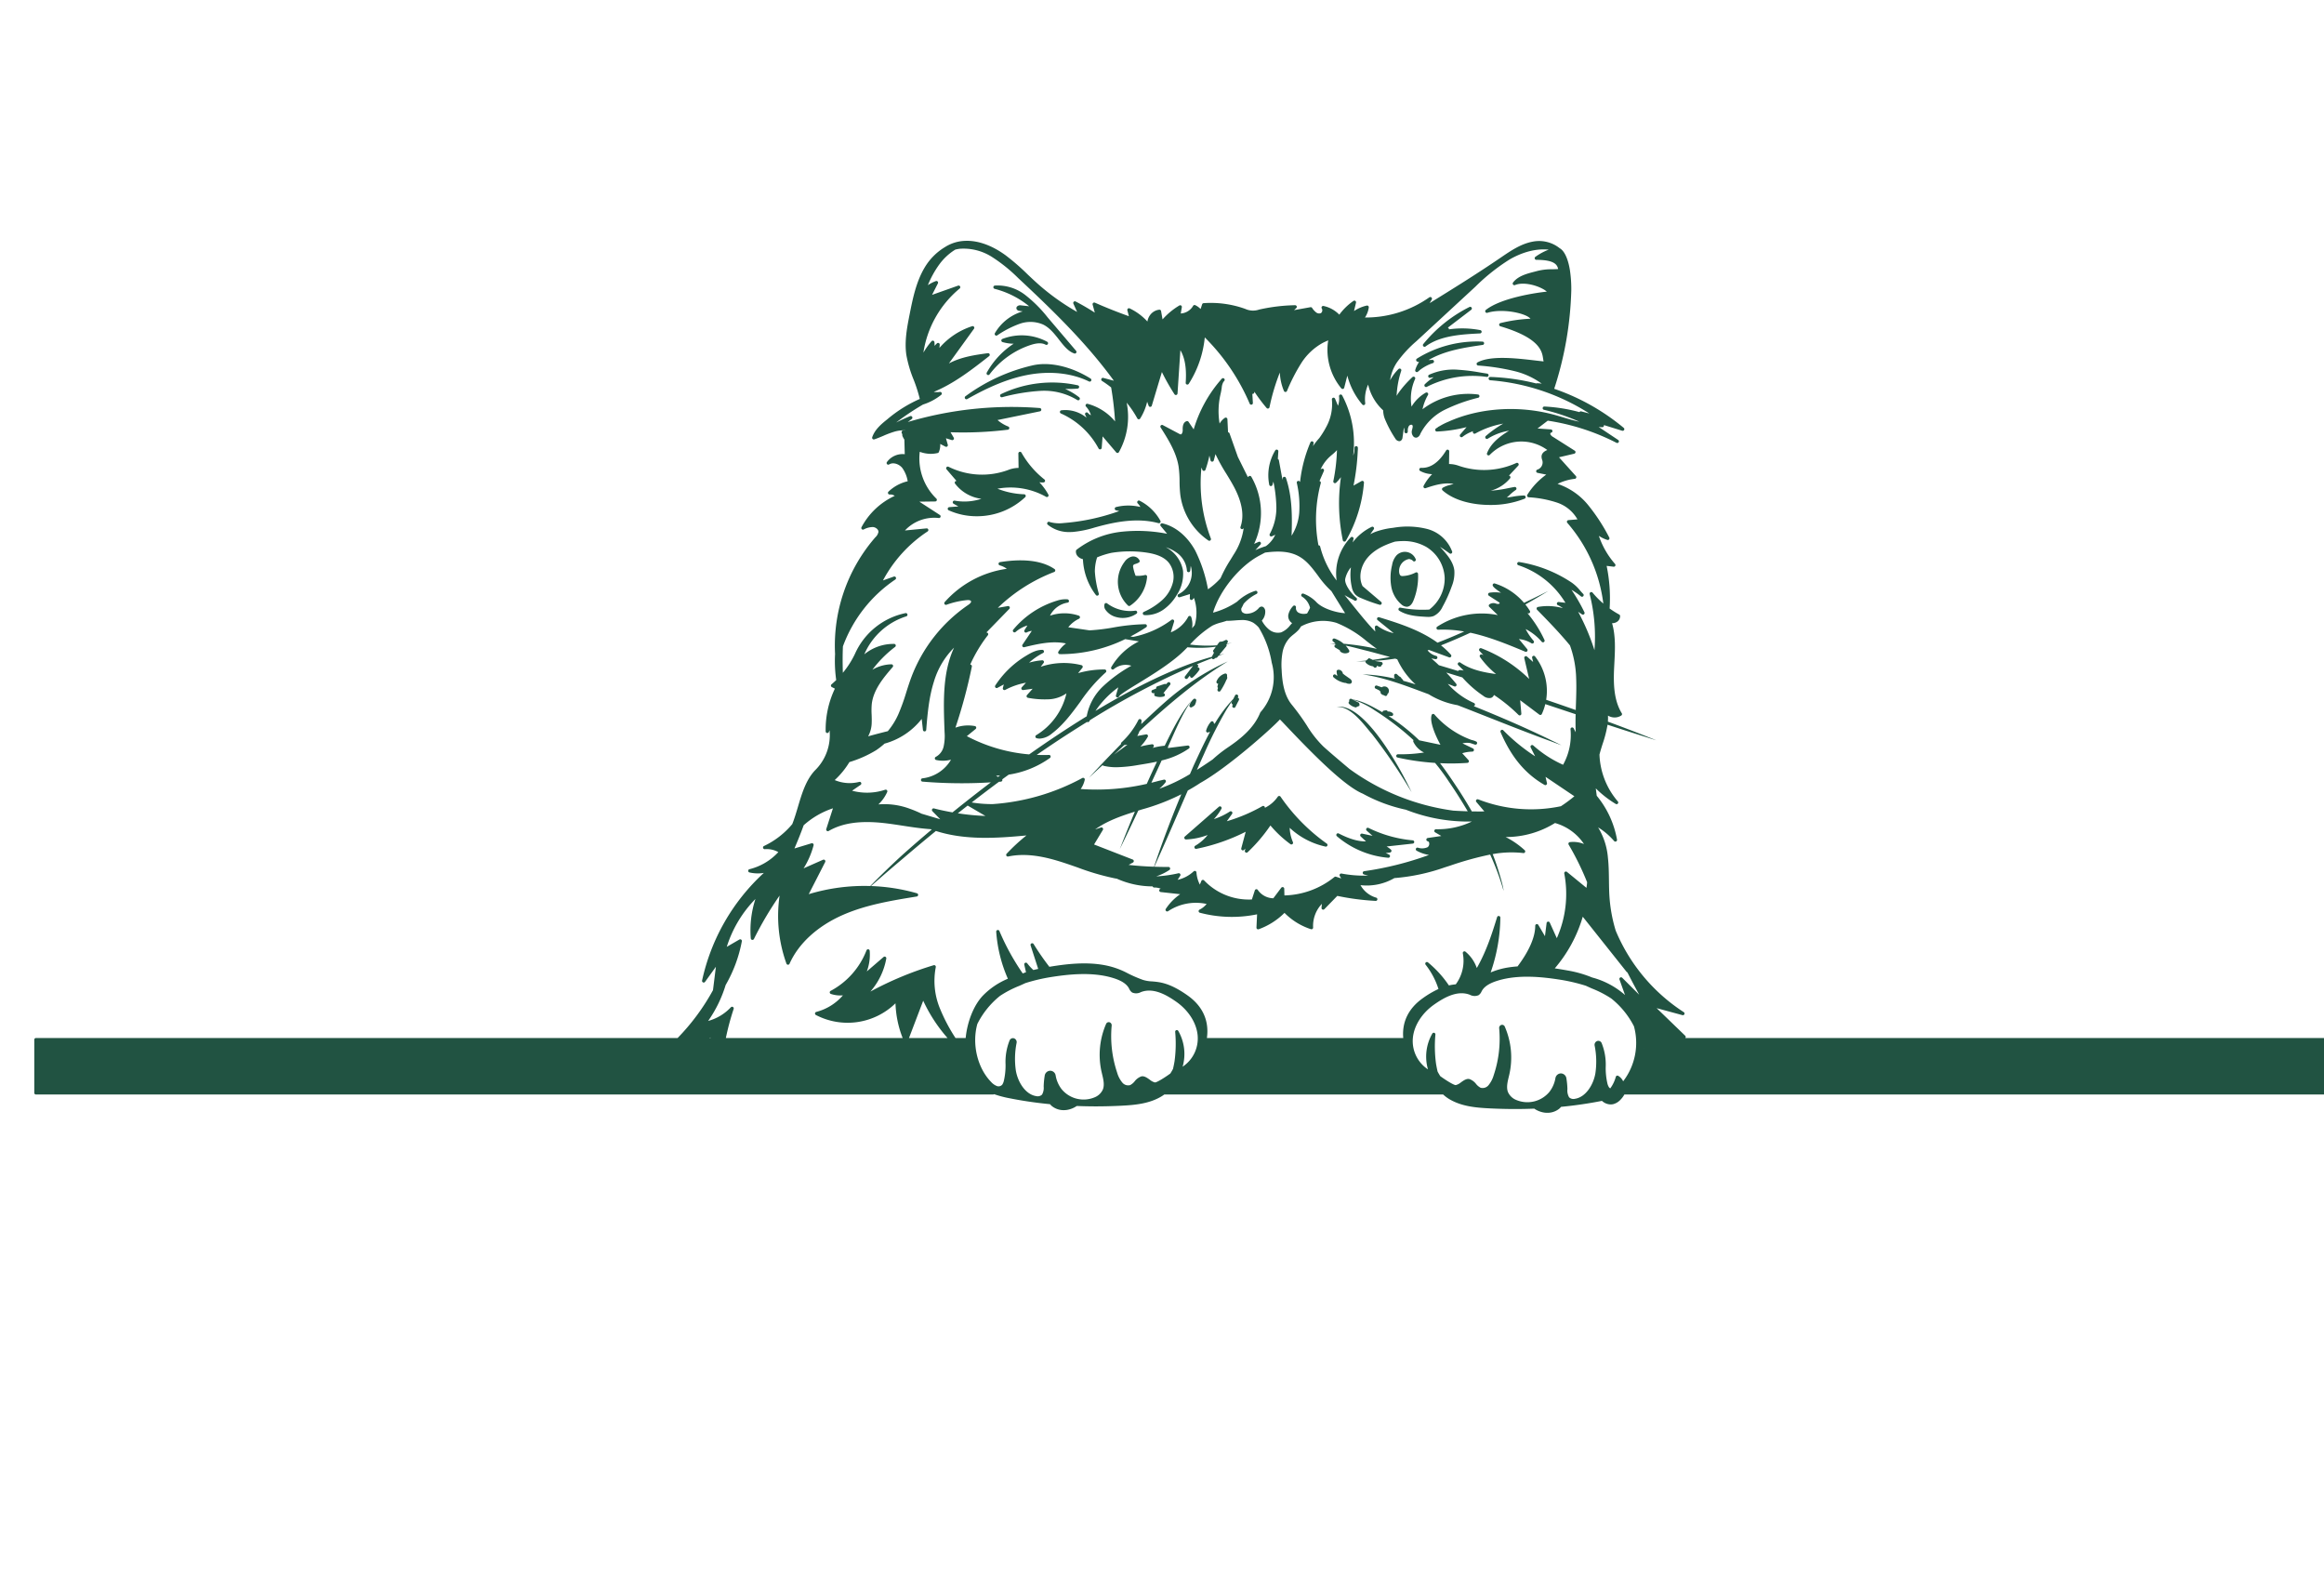 <svg id="af83e9d8-8bf6-495b-95c4-963b29421a74" data-name="Layer 2" xmlns="http://www.w3.org/2000/svg" viewBox="0 0 700 478.232" style="fill: #215342;"><path d="M339.764,182.364a.5.5,0,0,0,.346.139.5.5,0,0,0,.273-.082,11.579,11.579,0,0,0,5.128-8.727.5.5,0,0,0-.616-.521,8.946,8.946,0,0,1-2.842.22,13.738,13.738,0,0,1-.726-2.5,1.306,1.306,0,0,1-.028-.562.73.73,0,0,1,.435-.405c.093-.038.189-.067.293-.1a4.482,4.482,0,0,0,1-.414.5.5,0,0,0,.225-.6,2.1,2.1,0,0,0-2.526-1.141,3.9,3.9,0,0,0-2.043,1.583,9.924,9.924,0,0,0,1.082,13.112Z"/><path d="M336.185,185.825a7.177,7.177,0,0,0,1.983.277,7.312,7.312,0,0,0,4.147-1.284.5.5,0,0,0,.181-.593.494.494,0,0,0-.534-.313,11.635,11.635,0,0,1-8.5-2.2.494.494,0,0,0-.454-.076.5.5,0,0,0-.324.327,1.964,1.964,0,0,0,.2,1.536A5.593,5.593,0,0,0,336.185,185.825Z"/><path d="M299.783,206.44a.5.5,0,0,0,.657.713l1.91-1.029-.283,1.073a.5.5,0,0,0,.72.568,21.186,21.186,0,0,1,6.229-2.159l-1.25,1.377a.5.5,0,0,0-.072.57.493.493,0,0,0,.511.262l2.829-.391-1.7,1.9a.5.5,0,0,0,.3.828,26.86,26.86,0,0,0,6.6.432,10.145,10.145,0,0,0,4.984-1.773,19.9,19.9,0,0,1-9.111,12.593.5.5,0,0,0,.122.911,3.478,3.478,0,0,0,.94.128,6.322,6.322,0,0,0,3.7-1.556c3.435-2.613,6.026-6.145,8.532-9.561a47.805,47.805,0,0,1,7.642-8.819.5.5,0,0,0-.315-.885,28.069,28.069,0,0,0-8,1.1l1.284-1.6a.5.5,0,0,0-.268-.8,21.87,21.87,0,0,0-12.277.483l.874-1.154a.5.5,0,0,0,.04-.542.49.49,0,0,0-.479-.259,19.921,19.921,0,0,0-3.935.719,19.035,19.035,0,0,1,4.21-2.913.5.5,0,0,0-.22-.946c-1.8-.008-3.358.836-5.178,1.953A28.623,28.623,0,0,0,299.783,206.44Z"/><path d="M324.481,120.47a.5.5,0,0,0,.585-.81,19.8,19.8,0,0,0-4.244-2.533c.307,0,.612,0,.917,0a23.841,23.841,0,0,0,2.865-.1.5.5,0,0,0,.05-.984,35.723,35.723,0,0,0-23.136,2.648.5.5,0,0,0,.332.937,57.807,57.807,0,0,1,11.59-1.916A19.181,19.181,0,0,1,324.481,120.47Z"/><path d="M328.005,114.88a.5.5,0,0,0,.485-.873c-5.833-3.657-12.361-5.144-17.464-3.973a54.9,54.9,0,0,0-20.237,9.311.5.5,0,0,0,.3.9.5.5,0,0,0,.246-.065c6.8-3.851,12.482-6.144,17.894-7.216C316.05,111.615,322.72,112.3,328.005,114.88Z"/><path d="M299.583,86.986a26.979,26.979,0,0,1,10.4,5.246l-2.545-.28a1.316,1.316,0,0,0-1.138.4.721.721,0,0,0-.1.719.985.985,0,0,0,.819.545l1.03.16a14.418,14.418,0,0,0-8.377,6.55.5.5,0,0,0,.7.674,29.964,29.964,0,0,1,6.692-3.462,9.648,9.648,0,0,1,7.123.2c1.992.972,3.418,2.8,4.8,4.564,1.415,1.812,2.752,3.523,4.59,4.148a.5.5,0,0,0,.542-.8l-8.575-10.082a39.464,39.464,0,0,0-6.74-6.732A13.571,13.571,0,0,0,299.655,86a.5.5,0,0,0-.072.982Z"/><path d="M297.388,112.872a.5.5,0,0,0,.671-.119,25.543,25.543,0,0,1,12.253-8.821c2.046-.682,3.519-.722,4.634-.124a.5.5,0,0,0,.476-.88,16.181,16.181,0,0,0-13.5-.852.5.5,0,0,0,.01.934,12.436,12.436,0,0,0,3.39.506,24.79,24.79,0,0,0-8.1,8.695A.5.5,0,0,0,297.388,112.872Z"/><path d="M288.117,144.852a.505.505,0,0,0-.459.214.5.5,0,0,0,.011.582,11.806,11.806,0,0,0,7.935,4.569,16.422,16.422,0,0,1-8.045.56.5.5,0,0,0-.336.927l1.438.815.011,0-2.752.211a.5.5,0,0,0-.168.954,20.415,20.415,0,0,0,8.432,1.786,21.187,21.187,0,0,0,14.62-5.754.5.5,0,0,0-.331-.86,23.919,23.919,0,0,1-8.029-1.678,21.8,21.8,0,0,1,14.642,2.448.5.5,0,0,0,.686-.673,17.5,17.5,0,0,0-2.708-3.712,6.26,6.26,0,0,0,1.247.049.5.5,0,0,0,.279-.892,27.425,27.425,0,0,1-6.916-8.08.5.5,0,0,0-.936.251l.061,4.351a8.464,8.464,0,0,0-3.055.591,22.7,22.7,0,0,1-18.031-.938.5.5,0,0,0-.605.773Z"/><path d="M427.721,141.808a8.043,8.043,0,0,0,3.646.99,14.774,14.774,0,0,0-2.549,3.491.5.5,0,0,0,.6.725c3.653-1.279,6.012-1.665,8.421-1.286-.478.158-.821.247-1.123.326a8.4,8.4,0,0,0-2.109.809.5.5,0,0,0-.1.818c3.4,3.034,8.914,4.389,14.31,4.389a27.733,27.733,0,0,0,10.411-1.884.5.5,0,0,0-.158-.96,20.069,20.069,0,0,0-3.5.371c-.584.091-1.179.183-1.713.252.239-.214.49-.443.745-.677a14.158,14.158,0,0,1,1.9-1.579.5.5,0,0,0,.241-.6.507.507,0,0,0-.557-.334c-.595.1-1.234.225-1.9.355a37.146,37.146,0,0,1-5.3.767,11.354,11.354,0,0,0,5.854-3.731.5.5,0,0,0-.336-.81l2.8-3.013a.5.5,0,0,0-.579-.794,23.45,23.45,0,0,1-17.357.836,8.726,8.726,0,0,0-2.915-.526l.058-3.818a.5.5,0,0,0-.928-.267c-2.195,3.624-4.767,5.391-7.559,5.231a.5.5,0,0,0-.3.921Z"/><path d="M316.149,157.2a.5.5,0,0,0-.573.812,10.057,10.057,0,0,0,6.683,2.218q.4,0,.818-.024a31.706,31.706,0,0,0,6.594-1.328l.958-.264c5.188-1.408,11.956-2.8,18.317-1.057a.5.5,0,0,0,.57-.722,14.718,14.718,0,0,0-6.261-6.045.5.5,0,0,0-.576.8,4.286,4.286,0,0,1,.807,1.094,15.206,15.206,0,0,0-7.344.028.5.5,0,0,0,.008.971l.962.229a63.824,63.824,0,0,1-16.725,3.6A10.532,10.532,0,0,1,316.149,157.2Z"/><path d="M347.282,208.751l.566.055a.5.5,0,0,0,.143.864,4.238,4.238,0,0,0,2.528.087.5.5,0,0,0-.107-.981l2.023-2.533a.5.5,0,0,0-.737-.673c-.173.167-.341.34-.5.5a.5.5,0,0,0-.449-.073l-2.154.691a.5.5,0,0,0-.336.578.338.338,0,0,0,.018.062,10.97,10.97,0,0,1-1.114.454.5.5,0,0,0,.114.971Z"/><path d="M369.6,203.327a.5.5,0,0,0-.643-.478,3.98,3.98,0,0,0-2.538,2.38.5.5,0,0,0,.114.526.489.489,0,0,0,.407.145,6.434,6.434,0,0,0-.224.784.5.5,0,0,0,.162.485c-.059.155-.111.313-.157.472a.5.5,0,0,0,.271.592.484.484,0,0,0,.21.047.5.5,0,0,0,.417-.224,20.389,20.389,0,0,0,1.8-3.36.867.867,0,0,0,.229-.63.488.488,0,0,0-.044-.249C369.6,203.69,369.6,203.529,369.6,203.327Z"/><path d="M359.511,210.536a4.074,4.074,0,0,0-1.234,1.856.5.5,0,0,0,.741.576,2.875,2.875,0,0,0,.3-.215.508.508,0,0,0,.208-.078,1.526,1.526,0,0,0,.6-.956q.048-.1.09-.21a.5.5,0,0,0,.033-.211c.022-.081.045-.168.067-.26a.5.5,0,0,0-.81-.5Z"/><path d="M422.169,182.081a2.5,2.5,0,0,0,1.513.647c.04,0,.08,0,.12,0,.827-.061,1.487-.708,1.962-1.924a19.27,19.27,0,0,0,1.362-7.972.5.5,0,0,0-.733-.415,9.36,9.36,0,0,1-3.759,1.057,1.523,1.523,0,0,1-.628-.051c-.433-.18-.544-.848-.569-1.049a3.642,3.642,0,0,1,3.034-4.028c.823.227.954.386,1.093.553a.5.5,0,0,0,.849-.507,3.515,3.515,0,0,0-5.769-1.146A5.852,5.852,0,0,0,419.3,170.2a15.831,15.831,0,0,0-.265,6.32A9.192,9.192,0,0,0,422.169,182.081Z"/><path d="M406.534,204.354l-1.562-1.1a3.607,3.607,0,0,0-.486-.374,1.359,1.359,0,0,0-.487-.874,1.263,1.263,0,0,0-.968-.294.5.5,0,0,0-.434.514,4.444,4.444,0,0,0,.24,1.28.82.82,0,0,1-.34-.143c-.048-.04-.1-.081-.142-.124a.5.5,0,0,0-.693.721,1.832,1.832,0,0,0,.215.188,7.011,7.011,0,0,0,3.138,1.5.487.487,0,0,0,.215,0c.193.064.361.116.512.157l.025.017a.494.494,0,0,0,.38.075,2.009,2.009,0,0,0,.338.033.674.674,0,0,0,.494-.169.616.616,0,0,0,.183-.639A1.423,1.423,0,0,0,406.534,204.354Zm-4.514-.742a1.373,1.373,0,0,0,.272.214A1.373,1.373,0,0,1,402.02,203.612Z"/><path d="M417.024,206.73a1.3,1.3,0,0,0-.834.26l-1.459-.518a.5.5,0,0,0-.355.934c.375.154.734.345,1.011.492l.034.017.434.42a.5.5,0,0,0,.047.463,1.33,1.33,0,0,0,.9.563l.329.182a.5.5,0,0,0,.741-.464,1.327,1.327,0,0,0-.848-2.349Z"/><path d="M402.56,212.872c4.48-.273,8.447,5.685,10.712,8.218a161.7,161.7,0,0,1,9.413,13.438c.835,1.314,1.764,2.85,2.5,4.076q-.6-1.269-1.24-2.525C420.811,229.809,410.594,211.535,402.56,212.872Z"/><path d="M356.754,252.494a.494.494,0,0,0,.484.315,20.608,20.608,0,0,0,6.52-1.346,13.424,13.424,0,0,1-3.751,3.248.5.5,0,0,0-.215.61.5.5,0,0,0,.566.313,58.406,58.406,0,0,0,14.852-5.142l-1.329,4.98a.5.5,0,0,0,.835.484l.4-.4-.154.617a.5.5,0,0,0,.828.485,48.564,48.564,0,0,0,6.868-8.06,34.014,34.014,0,0,0,6.027,5.625.5.5,0,0,0,.753-.6,12.041,12.041,0,0,1-.978-4.319,22.9,22.9,0,0,0,10.777,5.65.5.5,0,0,0,.394-.9,56.6,56.6,0,0,1-13.923-14.127.5.5,0,0,0-.825,0,10.2,10.2,0,0,1-3.9,3.359.5.5,0,0,0-.741-.514,49.792,49.792,0,0,1-10.714,4.551l1.581-2.214a.5.5,0,0,0-.681-.709,19.6,19.6,0,0,1-4.8,2.277,15.851,15.851,0,0,0,2.3-3.154.5.5,0,0,0-.8-.554l-10.243,8.96A.5.5,0,0,0,356.754,252.494Z"/><path d="M429.082,104.443a.5.5,0,0,0,.3-.1c4.441-3.324,11.08-3.661,16.415-3.931a.5.5,0,0,0,.07-.991,28.515,28.515,0,0,0-9.427-.237.5.5,0,0,0-.357-.5l7.05-5.384a.5.5,0,0,0-.527-.845,42.411,42.411,0,0,0-13.913,11.169.5.5,0,0,0,.389.815Z"/><path d="M431.921,108.793a.491.491,0,0,0-.512-.411l-1.123.044c4.95-2.894,10.95-3.769,16.305-4.549a.5.5,0,0,0-.046-.995A34.226,34.226,0,0,0,426.783,108a.5.5,0,0,0,.019.86,1.355,1.355,0,0,0,.629.164,8.2,8.2,0,0,0-1.151,2.4.5.5,0,0,0,.805.519l.64-.549a13.034,13.034,0,0,1,3.86-2.04A.5.5,0,0,0,431.921,108.793Z"/><path d="M448.363,113.082a.5.5,0,0,0-.421-.567c-.721-.108-1.44-.226-2.161-.344a58.769,58.769,0,0,0-6.55-.816,17.851,17.851,0,0,0-8.771,1.5.5.5,0,0,0,.378.923,4.774,4.774,0,0,1,.981-.165,17.448,17.448,0,0,0-2.631,2.084.5.5,0,0,0,.574.806,30.463,30.463,0,0,1,18.035-3A.509.509,0,0,0,448.363,113.082Z"/><path d="M418.139,258.325l.042,0a.5.5,0,0,0,.221-.949l-1.019-.5a8.6,8.6,0,0,0,1.327-.14.5.5,0,0,0,.245-.861,7.313,7.313,0,0,0-1.306-.95l7.829-.858a.5.5,0,0,0-.009-1,37.674,37.674,0,0,1-13.26-3.729.5.5,0,0,0-.552.824l1.76,1.554-3.116-.661a.5.5,0,0,0-.446.854l1.582,1.488c-2.355.036-4.979-.734-8.212-2.389a.5.5,0,0,0-.553.823A27.4,27.4,0,0,0,418.139,258.325Z"/><path d="M705.4,312.609H507.615a.493.493,0,0,0,.114-.2.5.5,0,0,0-.136-.487l-8.6-8.31,7.763,2.108a.5.5,0,0,0,.4-.905,54.011,54.011,0,0,1-20.5-24.549,45.559,45.559,0,0,1-1.876-10.177c-.111-1.658-.134-3.356-.155-5-.03-2.226-.059-4.527-.311-6.788a20.873,20.873,0,0,0-2.954-9.128,20.489,20.489,0,0,1,4.82,4.11.5.5,0,0,0,.871-.42,28.513,28.513,0,0,0-6.108-13.213l-.282-2.223a31.543,31.543,0,0,0,5.99,4.676.493.493,0,0,0,.273.082.5.5,0,0,0,.376-.829,22.92,22.92,0,0,1-5.531-14.121c.274-1.056.606-2.126.953-3.217a35.653,35.653,0,0,0,1.478-5.759q5.122,1.677,10.263,3.3c1.414.438,3.354,1.07,4.426,1.382q-2.175-.874-4.356-1.733c-3.4-1.332-6.81-2.617-10.231-3.883a12.588,12.588,0,0,0,.025-1.811,3.9,3.9,0,0,0,1.266.483,3.688,3.688,0,0,0,2.751-.515.5.5,0,0,0,.146-.676c-2.417-3.931-2.537-8.905-2.308-13.695l.072-1.4c.211-4.015.428-8.156-.693-12.042a2.308,2.308,0,0,0,1.163-.229,2.039,2.039,0,0,0,1.255-1.963.5.5,0,0,0-.26-.4,26.853,26.853,0,0,1-2.892-1.82,48.2,48.2,0,0,0-.9-12.839l2.1.25a.494.494,0,0,0,.5-.263.5.5,0,0,0-.066-.563,25.025,25.025,0,0,1-4.875-8.462,10.357,10.357,0,0,0,2.541,1.219.5.5,0,0,0,.589-.72,55.983,55.983,0,0,0-6.6-10.067,20.045,20.045,0,0,0-8.97-6.084,15.532,15.532,0,0,1,5.2-1.528.5.5,0,0,0,.318-.832l-5.086-5.652,4.59-1.08a.5.5,0,0,0,.153-.909l-6.461-4.1a2.088,2.088,0,0,1-.873-.8.507.507,0,0,1,.03-.418c.03-.053.064-.083.1-.087a.5.5,0,0,0-.03-1l-3.974-.282,3.08-2.352a67.287,67.287,0,0,1,20.7,6.669.5.5,0,0,0,.508-.86l-5.879-3.917a10.745,10.745,0,0,0,1.089.074h.008a.5.5,0,0,0,.481-.364.49.49,0,0,0,0-.279l5.507,1.708a.5.5,0,0,0,.469-.861,66.362,66.362,0,0,0-20.941-11.768,104.175,104.175,0,0,0,5.144-29.594,38.466,38.466,0,0,0-.418-6.16c-.252-1.6-1.052-5.43-3.073-6.583a9.958,9.958,0,0,0-8.185-1.97c-3.512.669-6.522,2.718-9.432,4.7l-.222.15C444.97,82.4,437.7,86.915,430.619,91.29l.629-1.09a.5.5,0,0,0-.723-.658A33.261,33.261,0,0,1,411.4,95.62h-.259a7.329,7.329,0,0,0,1.144-3.039.5.5,0,0,0-.6-.555,11.422,11.422,0,0,0-3.848,1.648l.6-2.524a.5.5,0,0,0-.767-.527,17.785,17.785,0,0,0-4.264,4.142,9.323,9.323,0,0,0-4.764-2.62.5.5,0,0,0-.54.713,1.069,1.069,0,0,1-.231,1.439,1.465,1.465,0,0,1-1.424-.2,5.318,5.318,0,0,1-1.243-1.38.5.5,0,0,0-.5-.2l-4.934.885.672-.619a.5.5,0,0,0,.124-.554.517.517,0,0,0-.472-.313,53.733,53.733,0,0,0-10.662,1.273l-.172.039a5.645,5.645,0,0,1-4.2-.207l-.259-.092A30.7,30.7,0,0,0,362.528,91.3a.5.5,0,0,0-.439.344l-.463,1.424a5.37,5.37,0,0,0-1.61-1.164.5.5,0,0,0-.648.211,4.611,4.611,0,0,1-3.725,2.294l.334-1.887A.5.5,0,0,0,355.23,92a21.519,21.519,0,0,0-5.064,4.189l-.445-2.51a.49.49,0,0,0-.532-.411,3.961,3.961,0,0,0-2.924,1.834,4.271,4.271,0,0,0-.658,1.728,17.365,17.365,0,0,0-5.341-3.954.5.5,0,0,0-.7.579l.465,1.775c-3.45-1.231-6.891-2.6-10.24-4.077a.5.5,0,0,0-.684.589l.652,2.406c-1.867-1.2-3.8-2.327-5.763-3.349a.5.5,0,0,0-.687.649l1.126,2.5a69.009,69.009,0,0,1-11.907-8.525c-1.041-.927-2.054-1.885-3.066-2.844a67.841,67.841,0,0,0-6.574-5.7c-4.1-2.984-8.308-4.5-12.177-4.346a12.015,12.015,0,0,0-6.069,1.873,17.71,17.71,0,0,0-6.158,6.209c-2.568,4.316-3.589,9.463-4.489,14-.754,3.8-1.608,8.106-1,12.267a36.627,36.627,0,0,0,2.194,7.452,44.767,44.767,0,0,1,1.859,5.812,39.886,39.886,0,0,0-9.811,6.146c-1.871,1.484-3.761,3.122-4.52,5.392a.5.5,0,0,0,.633.633c.933-.311,1.846-.7,2.729-1.069a28.976,28.976,0,0,1,3.373-1.262,9.674,9.674,0,0,1,3.386-.361l-.8.022a.5.5,0,0,0-.453.68l.193.5a2.005,2.005,0,0,0,.016.377.51.51,0,0,0,.04.147,8.027,8.027,0,0,0,.569,1.048l.114,4.39a5.83,5.83,0,0,0-5.373,2.367.5.5,0,0,0,.673.712c1.254-.777,3.016-.071,3.933,1.03a9.494,9.494,0,0,1,1.654,4.039,12.338,12.338,0,0,0-5.8,3.135.5.5,0,0,0-.1.571.5.5,0,0,0,.506.285,2.236,2.236,0,0,1,1.487.405,21.516,21.516,0,0,0-10.007,9.438.5.5,0,0,0,.645.692,5.929,5.929,0,0,1,2.812-.739c.8.071,1.671.694,1.645,1.475a2.968,2.968,0,0,1-.939,1.621,49.662,49.662,0,0,0-12.128,35.146,40.513,40.513,0,0,0,.346,7.837c-.458.445-.924.879-1.411,1.29a.5.5,0,0,0,.095.828l.916.469a28.672,28.672,0,0,0-2.775,12.878.5.5,0,0,0,.407.481.5.5,0,0,0,.555-.3l.212-.512a14.841,14.841,0,0,1-4.431,12.107l0,0-.018.017c-2.694,2.9-3.906,6.977-5.078,10.925-.519,1.748-1.047,3.526-1.707,5.2a25.008,25.008,0,0,1-8.519,6.594.5.5,0,0,0,.251.952,7.227,7.227,0,0,1,4.07.887,17.6,17.6,0,0,1-8.7,5.153.5.5,0,0,0,0,.971,10.918,10.918,0,0,0,4.336.138,61.78,61.78,0,0,0-18.6,32.407.5.5,0,0,0,.9.395l3.258-4.54-.877,7.057a65.766,65.766,0,0,1-10.66,14.411H10.826a.5.5,0,0,0-.5.5v16.013a.5.5,0,0,0,.5.5H299.118a.5.5,0,0,0,.306-.106,31.654,31.654,0,0,0,4.624,1.225q5.933,1.183,12.225,1.791a4.364,4.364,0,0,0,.57.584,5.652,5.652,0,0,0,3.581,1.214,6.361,6.361,0,0,0,.837-.056,7.294,7.294,0,0,0,3.064-1.2c1.866.072,3.746.117,5.646.117q3.664,0,7.406-.179c4.488-.214,8.827-.6,12.572-2.89.246-.151.49-.318.731-.5h84.011a11.108,11.108,0,0,0,1.7,1.3c3.759,2.294,8.116,2.676,12.622,2.89q3.757.178,7.438.178c1.908,0,3.8-.044,5.667-.116a7.337,7.337,0,0,0,3.076,1.2,6.4,6.4,0,0,0,.839.056,5.683,5.683,0,0,0,3.6-1.214,4.388,4.388,0,0,0,.573-.584q6.307-.61,12.276-1.791l.03-.007a4.306,4.306,0,0,0,.551.43,3.88,3.88,0,0,0,2.1.64,3.349,3.349,0,0,0,.729-.078,4.527,4.527,0,0,0,2.148-1.277,7.219,7.219,0,0,0,1.229-1.63H705.4a.5.5,0,0,0,.5-.5V313.109A.5.5,0,0,0,705.4,312.609Zm-377.961-95.2a.486.486,0,0,0,.111.051.518.518,0,0,0,.128.017.5.5,0,0,0,.447-.275c.055-.108.118-.212.174-.32a235.288,235.288,0,0,1,31.052-16.356l-2.424,3.158a.5.5,0,0,0,.786.617c.238-.3.454-.563.653-.806a.485.485,0,0,0,.09.048.5.5,0,0,0,.83.45,12.967,12.967,0,0,0,1.937-2.2.5.5,0,0,0-.5-.779l.124-.236a.5.5,0,0,0-.126-.619.489.489,0,0,0-.261-.093q2.276-.947,4.571-1.823a.466.466,0,0,0,.08.143.5.5,0,0,0,.61.048c.151-.1.3-.2.438-.317a.5.5,0,0,0,.488-.171l.361-.437c.584-.214,1.167-.432,1.753-.638-.5.108-1.018.242-1.528.365l2.133-2.584a.5.5,0,0,0,.026-.583c.565-.17,1.126-.355,1.681-.577-.529.167-1.069.3-1.612.419l.287-.405a.5.5,0,0,0-.6-.749c-.12.05-.238.106-.356.163a2.342,2.342,0,0,1-1.179.33.568.568,0,0,0-.415.2l-.656.893a41.945,41.945,0,0,1-8.106-.236,32.181,32.181,0,0,1,6.71-5.674,13.549,13.549,0,0,1,2.786-1c.554-.157,1.113-.321,1.634-.5a.488.488,0,0,0,.145.035h0c.733,0,1.465-.06,2.173-.116.644-.052,1.287-.1,1.932-.113a6.762,6.762,0,0,1,3.685.81,8.421,8.421,0,0,1,1.635,1.428,29.858,29.858,0,0,1,3.917,10.6,15.932,15.932,0,0,1-3.406,14.928.547.547,0,0,0-.056.1c-1.909,4.775-6.145,8.08-10.039,10.684a39.9,39.9,0,0,0-4.3,3.428c-1.559,1.066-3.138,2.126-4.738,3.137.713-1.6,1.42-3.2,2.151-4.789a131.09,131.09,0,0,1,6.784-13.4c.574-.878,1.124-1.759,1.729-2.593l-.189.37a.5.5,0,0,0,.211.669l.136.073-.133.292a.5.5,0,0,0,.9.433l.765-1.512a3.056,3.056,0,0,0,.312-.627.5.5,0,0,0-.271-.63.541.541,0,0,0-.083-.028c.032-.089.067-.184.1-.287a.5.5,0,0,0-.913-.4l-.55,1.079a41.521,41.521,0,0,0-5.6,7.477.383.383,0,0,0-.228-.109c-.017-.074-.035-.159-.056-.259a.5.5,0,0,0-.362-.385.5.5,0,0,0-.5.155,6.925,6.925,0,0,0-1.416,2.59.5.5,0,0,0,.2.555.5.5,0,0,0,.59-.024c.032-.026.065-.052.1-.079a.494.494,0,0,0,.26.036c-1.732,3.184-3.245,6.5-4.753,9.732-.44.976-.855,1.963-1.286,2.943a51.134,51.134,0,0,1-9.231,4.4,10.81,10.81,0,0,0,1.895-1.951.5.5,0,0,0-.516-.787l-1.574.373c-.731.2-1.462.383-2.193.563,1.038-2.236,2.077-4.471,3.1-6.714a23.8,23.8,0,0,0,8.215-3.6.5.5,0,0,0-.357-.9l-6.007.765a.5.5,0,0,0,.059-.373c2.144-4.7,4.065-9.556,7-13.813-3.342,4.034-5.673,8.782-7.986,13.484a21.351,21.351,0,0,0-3.648.658l.245-.255a.5.5,0,0,0,.084-.573.5.5,0,0,0-.512-.269,28.986,28.986,0,0,0-3.488.69,14.947,14.947,0,0,0,2.212-2.929.5.5,0,0,0-.025-.537.492.492,0,0,0-.5-.2l-2.632.48a11.159,11.159,0,0,0,.688-1.507c8.4-7.706,16.819-14.98,26.587-20.954a76.413,76.413,0,0,0-18.2,11.641c-2.694,2.347-5.307,4.781-7.887,7.25.042-.319.077-.649.094-1.008a.5.5,0,0,0-.946-.249,23.862,23.862,0,0,1-5.1,6.775.483.483,0,0,0-.127.469q-3.809,3.867-7.515,7.834c-.692.745-1.52,1.633-2.122,2.3q1.479-1.378,2.963-2.751c.375-.341.745-.681,1.117-1.022a.487.487,0,0,0,.273.2,16.627,16.627,0,0,0,3.93.434,42.478,42.478,0,0,0,6.648-.694c1.787-.284,3.658-.586,5.53-1q-1.573,3.332-3.071,6.7a67.072,67.072,0,0,1-19.9,1.549,7.755,7.755,0,0,0,1.214-2.761.5.5,0,0,0-.728-.547,66.009,66.009,0,0,1-26.952,7.853,37.462,37.462,0,0,1-6.367-.493q4.07-3.156,8.207-6.222c.192-.015.385-.026.577-.042a.5.5,0,0,0,.454-.438.484.484,0,0,0-.044-.256c.65-.478,1.307-.949,1.96-1.423a28.681,28.681,0,0,0,12.418-5.023.5.5,0,0,0,.181-.569.467.467,0,0,0-.491-.337c-1.231.045-2.459.031-3.684-.016,3.067-2.109,6.163-4.2,9.33-6.236Q324.5,219.228,327.442,217.406Zm113.025-13.391a33.123,33.123,0,0,0,6.319,5.543,2.781,2.781,0,0,0,2.293.624,1.42,1.42,0,0,0,.909-.9,48.453,48.453,0,0,1,7.4,6.021.5.5,0,0,0,.353.145.5.5,0,0,0,.5-.544l-.355-4.031,5.773,4.339a.5.5,0,0,0,.754-.187,15.741,15.741,0,0,0,1.038-2.981q4.571,1.522,9.142,3.045c-.043,1.8-.057,3.619.03,5.433l-.633-1.186a.5.5,0,0,0-.939.284,18.383,18.383,0,0,1-2.244,10.695,34.79,34.79,0,0,1-8.976-5.816.5.5,0,0,0-.78.6l1.333,2.665a56.592,56.592,0,0,1-9.584-7.829.5.5,0,0,0-.817.547c3.206,7.5,7.412,12.55,13.238,15.9a.5.5,0,0,0,.737-.545l-.431-1.889,8.687,5.849a43.367,43.367,0,0,1-4.052,3,43.758,43.758,0,0,1-24.909-2.065.5.5,0,0,0-.565.789l2.408,2.844c-1.234.021-2.5.012-3.775-.01q-1.861-3.229-3.887-6.358c-1.831-2.759-3.665-5.536-5.686-8.163,1.062.047,2.124.088,3.187.088q2.521,0,5.045-.174a.5.5,0,0,0,.335-.835l-1.879-2.073a11.163,11.163,0,0,1,3.023-.485h0a.5.5,0,0,0,.217-.951l-3.169-1.534a5.553,5.553,0,0,1,2.427-.072q.668.24,1.343.445a.5.5,0,0,0,.361-.929,6.194,6.194,0,0,0-1.425-.479,27.173,27.173,0,0,1-11.148-7.662.5.5,0,0,0-.477-.162.5.5,0,0,0-.376.337c-.615,1.908.949,5.811,2.663,8.947l-6.386-1.342a60.681,60.681,0,0,0-9.221-7.309l.873-.005a.5.5,0,0,0,.33-.873,2.015,2.015,0,0,0-1.332-.5.492.492,0,0,0-.143.029.811.811,0,0,0-.028-.088.5.5,0,0,0-.527-.29l-.605.087a.5.5,0,0,0-.425.423c0,.037.016.068.019.1-.217-.126-.429-.259-.647-.381-2.635-1.46-5.368-3.037-8.38-3.5l-.288-.157a.5.5,0,0,0-.664.7.508.508,0,0,0-.176.175.5.5,0,0,0,.082.614,4.071,4.071,0,0,0,1.97,1.058.545.545,0,0,0,.106.011,3.378,3.378,0,0,1,.982-.447.965.965,0,0,0-.176-1.012l-.747-.364c-.023-.011-.045-.02-.067-.028-.166-.088-.443-.238-.877-.473a24.359,24.359,0,0,1,6.428,3.14,82.305,82.305,0,0,1,8.327,6.013c1.185.972,2.335,1.984,3.458,3.023a.5.5,0,0,0-.05.494,6.824,6.824,0,0,0,3.222,3.227,45.006,45.006,0,0,1-7.88.526.55.55,0,0,0-.5.44.5.5,0,0,0,.385.548,72.646,72.646,0,0,0,11.313,1.618,62.8,62.8,0,0,1,4.111,5.563q3.019,4.4,5.725,9.011-2.11-.06-4.327-.2a68.834,68.834,0,0,1-31.313-12.576l-.062-.053c-2.861-2.413-5.819-4.908-7.807-6.71a32.535,32.535,0,0,1-4.957-6.32,69.414,69.414,0,0,0-4.481-6.19c-2.464-2.966-2.952-7.2-3.1-10.559a21.461,21.461,0,0,1,.256-5.206,8.8,8.8,0,0,1,2.21-4.473,13.61,13.61,0,0,1,1.167-1.02,13.552,13.552,0,0,0,1.385-1.238,5.133,5.133,0,0,0,.793-1.117,14.027,14.027,0,0,1,10.689-1.091,33.143,33.143,0,0,1,9.081,5.493l.426.33c.874.678,1.761,1.359,2.676,2.008a77.975,77.975,0,0,0-10-1.537,7.887,7.887,0,0,0-2.732-1.564.5.5,0,0,0-.465.868c.271.214.52.452.769.69-.56.03-1.12.077-1.679.156a17,17,0,0,1,1.9.045c.011.01.023.019.034.03a.5.5,0,0,0-.363.918l1.39.826a.5.5,0,0,0,.182.423,2.258,2.258,0,0,0,1.43.5,2.214,2.214,0,0,0,.963-.217.5.5,0,0,0,.215-.7,7.78,7.78,0,0,0-1.06-1.412c2.287.435,4.548,1.115,6.792,1.646,2.2.581,4.388,1.179,6.581,1.776q-2.574.53-5.2.87l-1.147-.542a5.221,5.221,0,0,1-.92.77c-.984.095-1.974.173-2.972.221.958.009,1.917,0,2.876-.025a.49.49,0,0,0,.121.487,3.556,3.556,0,0,0,2.109,1.024l.313.294a.5.5,0,0,0,.673.01.5.5,0,0,0,.165-.434l.046-.015a3.548,3.548,0,0,0,.774.262.5.5,0,0,0,.579-.328.583.583,0,0,0,.024-.116.5.5,0,0,0-.07-.97l-1.75-.286a.6.6,0,0,0-.089-.007l-.1-.047c2.053-.129,4.1-.345,6.13-.671.208.069.411.147.624.209a23.149,23.149,0,0,0,5.52,7.557q-1.857-.594-3.737-1.1a.49.49,0,0,0-.155-.373l-.336-.309a1.122,1.122,0,0,0-.684-.63l-.711-.654a.5.5,0,0,0-.788.588l0,0a.253.253,0,0,0-.018.037.5.5,0,0,0,.185.621l.208.135a48.918,48.918,0,0,0-9.954-1.349c6.877.977,13.415,3.584,19.919,5.992a24.73,24.73,0,0,0,8.723,3.3c9.29,3.593,18.507,7.376,27.867,10.788,1.109.408,2.545.961,3.451,1.281q-1.692-.831-3.391-1.646c-7.56-3.679-15.281-7-23.078-10.14a.5.5,0,0,0,.1-.939,23,23,0,0,1-7.9-5.781l1.962.775a.5.5,0,0,0,.571-.781c-.953-1.17-1.962-2.3-3-3.393C437.231,203.025,438.848,203.523,440.467,204.015Zm-74.975-8.238a.5.5,0,0,0,.182.744l-.662,1.256c0,.009,0,.02,0,.029-10.612,2.939-22.78,8.913-35.051,16.293a28.382,28.382,0,0,1,6.872-7.1l-.7,2.429a.483.483,0,0,0,.323.594.512.512,0,0,0,.633-.3c.217-.538,3.087-2.294,5.619-3.843,4.591-2.809,10.729-6.566,14.459-10.443.172-.161.334-.339.5-.511a37.969,37.969,0,0,0,8.571-.16ZM471.818,324.828a1.729,1.729,0,0,0-1.646-1.564,1.707,1.707,0,0,0-1.67,1.425,9.277,9.277,0,0,1-1.823,4.153,8.637,8.637,0,0,1-9.981,2.421,4.575,4.575,0,0,1-2.5-2.4c-.52-1.39-.125-3.02.256-4.6.063-.262.126-.523.184-.781a23.238,23.238,0,0,0-1.393-14.315.864.864,0,0,0-1.009-.512.946.946,0,0,0-.677,1.023,34.42,34.42,0,0,1-1.648,14.133,8.433,8.433,0,0,1-1.546,2.985,2.286,2.286,0,0,1-2.4.787,4.359,4.359,0,0,1-1.365-1.141,4.465,4.465,0,0,0-1.952-1.457c-.875-.245-1.754.375-2.6.974a3.917,3.917,0,0,1-1.572.828h-.006c-.589,0-2.85-1.383-4.65-2.69-.289-.447-.558-.913-.811-1.392-.174-.735-.323-1.5-.462-2.291a39.125,39.125,0,0,1-.194-8.872.5.5,0,0,0-.931-.278,13.927,13.927,0,0,0-1.315,10.786,10.211,10.211,0,0,1-4.551-9.384c.327-3.763,2.735-7.56,6.445-10.158,2.979-2.085,6.873-4.306,10.574-2.98l.142.051a3.014,3.014,0,0,0,2.643.126,2.585,2.585,0,0,0,.884-1.1l.117-.219c.983-1.747,3.272-2.6,4.907-3.1,6.2-1.864,13.382-1.082,18.942-.193a53.737,53.737,0,0,1,7.455,1.775c.529.244,1.132.515,1.823.822a31.233,31.233,0,0,1,5.864,3.039,25.546,25.546,0,0,1,6.806,8.359,18.991,18.991,0,0,1-3.256,16.556A3.723,3.723,0,0,0,487.426,324a.5.5,0,0,0-.729.271,10.5,10.5,0,0,1-1.648,3.464c-.01.013-.022.023-.033.036a1.268,1.268,0,0,1-.4-.349,3.836,3.836,0,0,1-.488-1.27,20.548,20.548,0,0,1-.478-4.826,17.28,17.28,0,0,0-1.221-7.179,1.086,1.086,0,0,0-1.321-.642,1.206,1.206,0,0,0-.79,1.406,24.364,24.364,0,0,1,.212,8.37c-.6,3.439-2.916,7.166-6.174,7.636a1.871,1.871,0,0,1-1.741-.465,4.143,4.143,0,0,1-.5-2.474A23.443,23.443,0,0,0,471.818,324.828ZM319.783,328.04a9.318,9.318,0,0,1-1.816-4.154,1.675,1.675,0,0,0-1.665-1.425,1.728,1.728,0,0,0-1.642,1.564,23.81,23.81,0,0,0-.3,3.218,4.038,4.038,0,0,1-.493,2.4,1.854,1.854,0,0,1-1.732.464c-3.243-.47-5.546-4.2-6.146-7.636a24.428,24.428,0,0,1,.211-8.369,1.208,1.208,0,0,0-.79-1.408,1.091,1.091,0,0,0-1.319.643,17.35,17.35,0,0,0-1.214,7.179,20.716,20.716,0,0,1-.476,4.827,3.835,3.835,0,0,1-.485,1.269,1.474,1.474,0,0,1-1.612.471,4.493,4.493,0,0,1-1.778-1.246c-4.142-4.227-5.835-11.442-4.142-17.476a25.44,25.44,0,0,1,6.805-8.428,31.093,31.093,0,0,1,5.839-3.039c.69-.307,1.292-.579,1.819-.823a53.151,53.151,0,0,1,7.421-1.774c5.539-.889,12.69-1.67,18.863.193,1.63.492,3.909,1.348,4.887,3.1l.119.223a2.579,2.579,0,0,0,.878,1.091,3,3,0,0,0,2.638-.125l.141-.051c3.686-1.324,7.561.895,10.528,2.98,3.693,2.6,6.093,6.395,6.418,10.158a10.229,10.229,0,0,1-4.528,9.382,13.984,13.984,0,0,0-1.309-10.783.5.5,0,0,0-.933.277,39.24,39.24,0,0,1-.192,8.872c-.138.787-.287,1.555-.46,2.29-.252.48-.521.946-.809,1.393-1.792,1.308-4.042,2.689-4.628,2.689h-.007a3.878,3.878,0,0,1-1.564-.827c-.846-.6-1.718-1.223-2.595-.973a4.451,4.451,0,0,0-1.947,1.458,4.32,4.32,0,0,1-1.355,1.139,2.268,2.268,0,0,1-2.39-.786,8.316,8.316,0,0,1-1.541-2.985,34.551,34.551,0,0,1-1.642-14.133.945.945,0,0,0-.676-1.024.861.861,0,0,0-1.006.514,23.32,23.32,0,0,0-1.388,14.312c.058.259.121.52.184.782.38,1.577.771,3.207.255,4.6a4.567,4.567,0,0,1-2.49,2.4A8.58,8.58,0,0,1,319.783,328.04Zm-96.334-44.569a.5.5,0,0,0-.742-.524l-3.8,2.2a35.874,35.874,0,0,1,8.635-14.412,30.352,30.352,0,0,0-1.4,11.867.5.5,0,0,0,.946.18,102.672,102.672,0,0,1,7.732-13.074,42.376,42.376,0,0,0,2.063,20.5.5.5,0,0,0,.452.33h.019a.5.5,0,0,0,.457-.3c2.759-6.191,8.541-11.444,16.28-14.791,6.988-3.021,14.638-4.258,22.036-5.454a.5.5,0,0,0,.059-.975,57,57,0,0,0-13.845-2.176q4.887-4.3,9.871-8.488,4.83-4.129,9.685-8.1c8.872,2.859,18.526,2.169,27.279,1.347a55.693,55.693,0,0,0-5.974,5.515.5.5,0,0,0,.469.831c5.756-1.226,11.648.254,16.136,1.679,1.595.507,3.208,1.072,4.767,1.618a74.731,74.731,0,0,0,11.216,3.279c.2.037.4.064.6.1a26.526,26.526,0,0,0,10.779,2.321.534.534,0,0,0,.49.344,4.851,4.851,0,0,1,1.974.356l-.1.026a.5.5,0,0,0,.076.979l5.868.648a16.359,16.359,0,0,0-4.331,4.422.5.5,0,0,0,.695.691,15.146,15.146,0,0,1,11.6-2.172,6.506,6.506,0,0,1-2.136,1.71.5.5,0,0,0,.1.93,37.655,37.655,0,0,0,17.235.478l-.187,4a.5.5,0,0,0,.668.494,21.224,21.224,0,0,0,7.775-4.93,19.756,19.756,0,0,0,7.966,4.915.5.5,0,0,0,.653-.5,9.666,9.666,0,0,1,2.638-7.133l-.106,1.209a.5.5,0,0,0,.857.393l3.9-4a75.541,75.541,0,0,0,11.547,1.511.5.5,0,0,0,.16-.981,7.907,7.907,0,0,1-4.724-3.761,16.556,16.556,0,0,0,10.206-2.13,59.583,59.583,0,0,0,15.143-3.217l1.765-.568a97.987,97.987,0,0,1,11.947-3.3,77.422,77.422,0,0,1,4.041,10.915c-.1-1.628-2.021-7.944-3.291-11.047a31.375,31.375,0,0,1,9.244-.318.5.5,0,0,0,.4-.863,25.544,25.544,0,0,0-5.727-3.965h.188a27.99,27.99,0,0,0,14.67-4.222,15.586,15.586,0,0,1,8.734,6.326,8.562,8.562,0,0,0-4.256-.573.5.5,0,0,0-.364.756,82.291,82.291,0,0,1,5.56,11.329,16.63,16.63,0,0,1-.205,1.685l-5.868-4.8a.5.5,0,0,0-.807.482,32.83,32.83,0,0,1-2.247,19.48l-2.124-4.7a.5.5,0,0,0-.952.144l-.493,3.953-2-3.394a.5.5,0,0,0-.93.253c0,3.4-1.844,7.611-5.328,12.242-.875.065-1.748.154-2.617.29a22.55,22.55,0,0,0-5.48,1.528,51.988,51.988,0,0,0,2.916-16.5.5.5,0,0,0-.423-.5.49.49,0,0,0-.555.347c-1.334,4.322-3.132,10.145-6.114,15.322a11.087,11.087,0,0,0-3.4-4.911.5.5,0,0,0-.809.486,11.936,11.936,0,0,1-2.123,9.334,16.648,16.648,0,0,0-2.076.328,32.262,32.262,0,0,0-6.3-6.93.5.5,0,0,0-.707.7,23.22,23.22,0,0,1,3.868,7.308,28.687,28.687,0,0,0-4.677,2.744c-4.338,3.059-6.352,7.179-5.932,12.02H363.526c.721-5.188-1.262-9.6-5.819-12.822-5.353-3.788-8.338-4.033-10.738-4.229a10.473,10.473,0,0,1-2.762-.472,40.172,40.172,0,0,1-4.5-1.95,24.278,24.278,0,0,0-7.777-2.6c-5.349-.843-10.883-.206-15.856.627a78.6,78.6,0,0,1-4.753-6.866.5.5,0,0,0-.9.415l2.293,7.087c-.489.106-.977.212-1.454.337a15.115,15.115,0,0,1-1.854-2.025.5.5,0,0,0-.887.411l.514,2.279c-.333.112-.655.238-.981.359a70.982,70.982,0,0,1-7.033-12.793.5.5,0,0,0-.954.241,42.545,42.545,0,0,0,3.512,14.149,22.621,22.621,0,0,0-7.443,5c-2.837,2.911-4.794,7.957-5.27,12.858h-3.058a51.865,51.865,0,0,1-4.534-8.521,21.761,21.761,0,0,1-1.411-12.817.5.5,0,0,0-.146-.478.5.5,0,0,0-.486-.114,101.592,101.592,0,0,0-19.075,7.941,20.594,20.594,0,0,0,4.8-9.949.5.5,0,0,0-.819-.465l-5.048,4.348a14.39,14.39,0,0,0,.869-6.258.5.5,0,0,0-.444-.417.515.515,0,0,0-.517.32,23.369,23.369,0,0,1-10.806,12.213.5.5,0,0,0,.073.916,9.035,9.035,0,0,0,3.631.428,15.922,15.922,0,0,1-8.035,4.989.5.5,0,0,0-.117.921,20.669,20.669,0,0,0,23.982-3.516,31.371,31.371,0,0,0,2.165,10.459H218.632a76.722,76.722,0,0,1,2.348-8.763.5.5,0,0,0-.839-.5,14.684,14.684,0,0,1-6.848,4.12,38.035,38.035,0,0,0,5.273-10.817A41.613,41.613,0,0,0,223.449,283.471Zm114.857-29.847c1.543-3.161,3.049-6.34,4.559-9.517l1.068-.332a63.47,63.47,0,0,0,11.885-4.574c-2.76,6.626-5.325,13.333-7.641,20.129-.179.523-.392,1.139-.579,1.693-2.556-.087-5.115-.263-7.651-.55l1.3-.716a.5.5,0,0,0-.06-.9l-11.65-4.532,2.65-4.381a.5.5,0,0,0-.586-.733l-1.739.581c3.5-2.517,7.612-3.984,11.962-5.356q-2.1,5.044-4.092,10.133c-.145.373-.3.761-.434,1.121Zm47.215-36.96c.457.456,1.278,1.322,2.191,2.285,8.524,9,17.468,17.884,22.773,20.075a47.392,47.392,0,0,0,12.439,4.713c.169.039.339.068.508.105a51.219,51.219,0,0,0,19.9,3.565,23.638,23.638,0,0,1-10.806,2.322.549.549,0,0,0-.494.361.5.5,0,0,0,.225.569l1.871,1.108-4.078.6a.5.5,0,0,0-.012.988.564.564,0,0,1,.431.492,1.307,1.307,0,0,1-.449,1.287,4.039,4.039,0,0,1-2.975.14.5.5,0,0,0-.34.927,11.427,11.427,0,0,0,3.712,1.274,96.8,96.8,0,0,1-19.532,4.894.5.5,0,0,0-.083.971c.429.138.86.243,1.291.354a36.7,36.7,0,0,1-8.015-.617.5.5,0,0,0-.524.747l.426.715-1.578-.508a.5.5,0,0,0-.469.089,24.869,24.869,0,0,1-15.058,5.547l-.054-2.027a.5.5,0,0,0-.9-.288l-2.39,3.171a5.811,5.811,0,0,1-4.676-2.51.5.5,0,0,0-.484-.217.5.5,0,0,0-.407.341l-.893,2.748a18.588,18.588,0,0,1-14.389-5.742.487.487,0,0,0-.454-.149.5.5,0,0,0-.372.3L361.4,266.4a9.365,9.365,0,0,1-1.019-3.655.5.5,0,0,0-.841-.331,10.5,10.5,0,0,1-4.824,2.556l.771-1.228a.5.5,0,0,0-.539-.752,38.731,38.731,0,0,1-6.7.939A16.638,16.638,0,0,0,352.232,262a.5.5,0,0,0,.2-.564.516.516,0,0,0-.483-.351c-1.413.015-2.833-.012-4.253-.059q.675-1.518,1.351-3.035c2.99-6.606,5.833-13.278,8.73-19.925,1.306-.713,2.572-1.492,3.805-2.3C369.882,231.113,382.968,219.454,385.521,216.664ZM487.8,294.991l1.661,4.666a24.472,24.472,0,0,0-9.9-5.277,34.111,34.111,0,0,0-7.037-2.049c-1.358-.244-2.77-.485-4.219-.7a42.084,42.084,0,0,0,8.43-15.553l13.194,16.591a.489.489,0,0,0,.243.159c1.155,2.276,2.355,4.522,3.563,6.741l-5.112-5.1a.5.5,0,0,0-.824.522ZM250.885,243.428l-2.009,6.241a.5.5,0,0,0,.726.586c4.231-2.45,9.621-3.195,16.965-2.345,1.818.211,3.668.5,5.456.773,2.727.421,5.517.846,8.326,1.032.1.037.2.069.294.1-3.29,2.766-6.344,5.418-9.086,7.88-3.055,2.812-6.673,6.293-9.42,9.139a57.691,57.691,0,0,0-18.537,2.45l4.948-9.675a.5.5,0,0,0-.648-.685l-5.852,2.584a24.941,24.941,0,0,0,3.01-6.943.5.5,0,0,0-.629-.6l-5.137,1.558c.941-2.19,1.928-4.622,2.778-6.988A24.9,24.9,0,0,1,250.885,243.428Zm27.19,57.944a46.633,46.633,0,0,0,7.326,11.237H273.793ZM214.01,312.424c-.011.063-.021.122-.033.185h-.268C213.808,312.545,213.913,312.492,214.01,312.424Zm77.771,3.54c-.019-.358-.027-.721-.026-1.087C291.754,315.243,291.762,315.606,291.781,315.964Zm203.393-2.851c0,.042.007.084.012.127C495.181,313.2,495.179,313.155,495.174,313.113Zm.109,1.252c0,.062,0,.123.007.185C495.287,314.488,495.286,314.427,495.283,314.365Zm.01,2.452c0,.042,0,.083-.008.125C495.288,316.9,495.291,316.859,495.293,316.817Zm.025-.921c0-.11,0-.219,0-.33C495.323,315.677,495.319,315.786,495.318,315.9ZM391.394,167.639c2.307,1.33,3.9,3.463,5.586,5.721a29.34,29.34,0,0,0,4.052,4.672c.243.395.485.787.719,1.165,1.687,2.738,2.787,4.514,3.4,5.463-2.269-.088-6.221-1.157-8.294-2.977a5.232,5.232,0,0,1-.517-.514c-.028-.031-.06-.061-.086-.093-.01-.012-.025-.015-.036-.026a10.726,10.726,0,0,0-3.616-2.274.5.5,0,0,0-.435.894,5.508,5.508,0,0,1,2.427,3.38,16.587,16.587,0,0,1-.894,1.7c-.069.015-.131.031-.208.044a3.606,3.606,0,0,1-2.256-.224,1.573,1.573,0,0,1-.891-1.606.5.5,0,0,0-.87-.433,5.44,5.44,0,0,0-1.424,2.621,2.5,2.5,0,0,0,1.143,2.509c-.191.2-.377.406-.561.61a6.623,6.623,0,0,1-2.762,2.179,4.209,4.209,0,0,1-3.737-.956,8.639,8.639,0,0,1-2.056-2.587c.044-.061.091-.123.139-.186l.16-.214a3.913,3.913,0,0,0,.722-2.49,1.592,1.592,0,0,0-.56-1.155.912.912,0,0,0-.77-.155,1.317,1.317,0,0,0-.663.479,4.891,4.891,0,0,1-3.351,1.636,2.035,2.035,0,0,1-1.589-.474,1.387,1.387,0,0,1-.261-1.144,13.47,13.47,0,0,0,.686-1.365,11.121,11.121,0,0,1,.85-.875,13.321,13.321,0,0,1,3.039-2.1.5.5,0,0,0-.373-.924,13.389,13.389,0,0,0-3.544,1.713.5.5,0,0,0-.221.139l-.025.025a14.29,14.29,0,0,0-1.69,1.375,23.576,23.576,0,0,1-7.255,3.314c1.953-6.62,8.011-14.082,14.109-17.265.572-.3,1.084-.57,1.567-.827C384.828,165.905,388.393,165.91,391.394,167.639ZM291.465,242.6l5.351,3.129a71.468,71.468,0,0,1-8.312-.8Q289.982,243.763,291.465,242.6Zm-24.858-20.154c.423-.4.84-.812,1.252-1.235C267.447,221.636,267.03,222.046,266.607,222.448Zm111.051-55.99a7.873,7.873,0,0,0,.809-.145A7.873,7.873,0,0,1,377.658,166.458Zm-90.755,78.2c-1.872-.331-3.735-.711-5.575-1.191a.5.5,0,0,0-.485.833l2.366,2.43-5.605-1.668a35.778,35.778,0,0,0-3.637-1.522,21.876,21.876,0,0,0-9.39-1.283,11.676,11.676,0,0,0,2.651-3.735.5.5,0,0,0-.613-.684,17.266,17.266,0,0,1-9.963.292l2.554-1.752a.5.5,0,0,0-.41-.9,11.573,11.573,0,0,1-7.376-.549,24.69,24.69,0,0,0,4.422-5.415,34.665,34.665,0,0,0,8.053-3.578,22.786,22.786,0,0,0,2.537-1.985,21.329,21.329,0,0,0,11.187-7.438l.373,3.313a.487.487,0,0,0,.5.445.5.5,0,0,0,.49-.461c.418-5.256.88-9.975,2.31-14.5a24.187,24.187,0,0,1,6.078-10.256c-3.507,7.534-3.19,16.3-2.883,24.808l.021.593a14.876,14.876,0,0,1-.274,4.331,4.7,4.7,0,0,1-2.367,3.151.5.5,0,0,0,.1.941,9.527,9.527,0,0,0,4.482-.089,11.479,11.479,0,0,1-8.562,5.61.5.5,0,0,0,.013,1c3.9.324,7.835.487,11.768.487q4.394,0,8.779-.271C294.429,238.657,290.559,241.7,286.9,244.655Zm13.72-10.674a5.66,5.66,0,0,1-.6-.374c.4,0,.791-.041,1.186-.063C301.01,233.69,300.818,233.836,300.623,233.981Zm117.518-19.217a1.591,1.591,0,0,1,.215.039A1.591,1.591,0,0,0,418.141,214.764ZM372.72,210.6l-.248.491Zm-34.084,13.789.949-.125-4.037,2.988Q337.1,225.819,338.636,224.391Zm-84.743-29.733a41.521,41.521,0,0,1,15.773-20.125.5.5,0,0,0-.445-.887l-3.265,1.161a40.419,40.419,0,0,1,13.446-14.76.5.5,0,0,0-.321-.916l-6.506.627a12.065,12.065,0,0,1,10.178-3.752.494.494,0,0,0,.534-.323.5.5,0,0,0-.2-.592l-6.179-4.008,4.785-.061a.5.5,0,0,0,.337-.864,16.835,16.835,0,0,1-4.992-14.095,9.554,9.554,0,0,0,3.3.616,8.96,8.96,0,0,0,2.106-.249.5.5,0,0,0,.343-.29,5.365,5.365,0,0,0,.414-2.443l1.567.818a.5.5,0,0,0,.712-.581l-.555-1.943,1.763.545a.5.5,0,0,0,.578-.731l-.961-1.628a110.985,110.985,0,0,0,17.263-.762.5.5,0,0,0,.121-.962,11.127,11.127,0,0,1-3.23-1.953l12.787-2.623a.5.5,0,0,0-.062-.989,109.92,109.92,0,0,0-39.745,4.211l1.179-.907a.5.5,0,0,0-.5-.858q-2.124.879-4.194,1.912a77.885,77.885,0,0,1,8.088-5.413,16.833,16.833,0,0,0,5.476-2.914.5.5,0,0,0-.382-.885,6.548,6.548,0,0,1-1.86-.007c6.191-2.563,11.517-6.731,16.681-10.772a.5.5,0,0,0,.153-.587.5.5,0,0,0-.529-.3c-3.661.5-8.054,1.093-11.741,3.094l7.561-10.453a.5.5,0,0,0-.558-.769,21.883,21.883,0,0,0-9.851,6.541l.09-.96a.5.5,0,0,0-.854-.4l-.72.733a5.036,5.036,0,0,0-.026-1.131.5.5,0,0,0-.875-.257,23.821,23.821,0,0,0-2.443,3.423,31.118,31.118,0,0,1,10.926-19.3.5.5,0,0,0-.481-.86L280.739,88.8l1.758-3.446a.5.5,0,0,0-.618-.7,11.355,11.355,0,0,0-2.4,1.226,29.272,29.272,0,0,1,3.453-6.258,17.049,17.049,0,0,1,4.787-4.441,10.437,10.437,0,0,1,1.447-.27,15.938,15.938,0,0,1,9.542,2.419,47.281,47.281,0,0,1,7.955,6.393c10.048,9.376,20.528,19.473,28.838,30.94l-3.17-.848a.5.5,0,0,0-.4.906,30.653,30.653,0,0,1,2.75,1.961,95.6,95.6,0,0,1,1.181,10.231,16.177,16.177,0,0,0-8.262-5.3.5.5,0,0,0-.49.827,6.26,6.26,0,0,1,1.474,2.619,2.88,2.88,0,0,1-.888-.69.5.5,0,0,0-.831.538l.412.89a10.05,10.05,0,0,0-7.606-2.228.5.5,0,0,0-.122.951A23.875,23.875,0,0,1,330.9,135.069a.5.5,0,0,0,.94-.2l.268-3.45,4.1,4.817a.5.5,0,0,0,.381.176l.046,0a.5.5,0,0,0,.388-.251,21.821,21.821,0,0,0,2.339-14.893,30.585,30.585,0,0,1,3.206,4.747.5.5,0,0,0,.423.26h.016a.5.5,0,0,0,.422-.233,16.5,16.5,0,0,0,2.1-5.052l.451,1.217a.48.48,0,0,0,.485.326.5.5,0,0,0,.462-.356l3.041-10.135a65.419,65.419,0,0,0,3.783,6.681.5.5,0,0,0,.924-.23l.864-13.025c1.792,3.027,1.785,6.98,1.6,9.823a.5.5,0,0,0,.92.3,31.581,31.581,0,0,0,4.825-13.978,63.012,63.012,0,0,1,13.53,19.964.5.5,0,0,0,.959-.224l-.162-2.74a.5.5,0,0,0,.594-.446c.007-.071.012-.143.016-.214a50.208,50.208,0,0,0,3.687,4.914.5.5,0,0,0,.38.176.48.48,0,0,0,.124-.016.5.5,0,0,0,.367-.383,62.366,62.366,0,0,1,3.115-10.451,15.939,15.939,0,0,0,1.236,5.549.5.5,0,0,0,.456.305h0a.5.5,0,0,0,.457-.3,55.151,55.151,0,0,1,4.241-8.284,17.846,17.846,0,0,1,6.574-6.218c.529-.271,1.076-.505,1.623-.739-.027.16-.071.317-.093.477a18.208,18.208,0,0,0,4.032,13.983.5.5,0,0,0,.867-.2l.936-3.644a21.813,21.813,0,0,0,4.516,8.707.5.5,0,0,0,.875-.388,10.557,10.557,0,0,1,.878-5.621,15.007,15.007,0,0,0,4.525,7.759,7.366,7.366,0,0,0,.508,2.573,34.176,34.176,0,0,0,3.148,5.925,1.515,1.515,0,0,0,1.177.79.9.9,0,0,0,.469-.133,1.283,1.283,0,0,0,.528-.988l.414-2.96a2.72,2.72,0,0,1,.169.859c0,.114-.008.224-.011.327a.5.5,0,0,0,.472.512.481.481,0,0,0,.526-.455,3.474,3.474,0,0,0,.014-.367,2.561,2.561,0,0,1,.349-1.386.935.935,0,0,1,.667-.362.4.4,0,0,1,.344.118c.208.234.121.651-.036,1.261-.031.121-.061.241-.088.357a2.047,2.047,0,0,0,.5,1.852,1.062,1.062,0,0,0,1.061.25,1.714,1.714,0,0,0,.966-1.062,16.446,16.446,0,0,1,7.357-7.274,49.682,49.682,0,0,1,10.1-3.634.5.5,0,0,0-.068-.977,22.788,22.788,0,0,0-16.713,4.446,14.7,14.7,0,0,1,1.649-4.308.5.5,0,0,0-.68-.685,11.759,11.759,0,0,0-4.274,4.2,14.321,14.321,0,0,1,1.069-8.319.5.5,0,0,0-.805-.564,30.7,30.7,0,0,0-4.359,4.982c-.13.2-.264.434-.4.665a27.787,27.787,0,0,1,1.393-7.566.5.5,0,0,0-.825-.515,14.067,14.067,0,0,0-2.528,3.384,12.915,12.915,0,0,1,2.136-5.508,35.666,35.666,0,0,1,5.775-6.258l17.749-16.4a59.725,59.725,0,0,1,10.339-8.223c2.826-1.63,7.108-3.416,11.759-2.953l-.2.087a17.01,17.01,0,0,0-3.832,2.1.5.5,0,0,0,.32.884c5.237,0,6.3,1.353,6.559,2.775-.789.043-1.41.054-1.959.064a16.979,16.979,0,0,0-4.792.641l-.253.065c-2.385.612-5.089,1.306-6.579,3.292a.5.5,0,0,0,.593.761c2.321-.972,6.078-.115,8.431,1.186a5.662,5.662,0,0,1,1.151.795c-3.08.3-13.7,1.841-18.359,5.5a.5.5,0,0,0,.458.871c4.3-1.339,10.856-.033,12.7,1.5a2.022,2.022,0,0,1,.279.278,46.39,46.39,0,0,0-9.052,1.32.5.5,0,0,0-.02.965c11.963,3.534,12.558,7.577,12.878,9.748.044.3.085.575.149.829-.777-.08-1.637-.18-2.551-.288-5.659-.663-13.412-1.573-17.364.59a.5.5,0,0,0,.191.936,65.833,65.833,0,0,1,11.392,1.792,23.454,23.454,0,0,1,7.786,3.678,7.972,7.972,0,0,0-1.432-.132.5.5,0,0,0-.231.064,65.88,65.88,0,0,0-13.832-1.964.475.475,0,0,0-.516.471.5.5,0,0,0,.461.527,64.6,64.6,0,0,1,29.873,10l-2.439-.625a.5.5,0,0,0-.547.217,49.164,49.164,0,0,0-10.55-1.681.519.519,0,0,0-.519.431.5.5,0,0,0,.383.556A58.5,58.5,0,0,1,475.7,127c-1.668-.341-3.317-.834-4.932-1.318-.943-.283-1.887-.565-2.834-.82-10.693-2.87-22.5-2.009-31.694,2.155a19.478,19.478,0,0,0-2.607,1.308c-.142.079-.291.151-.432.232a.493.493,0,0,0-.155.146c-.178.116-.361.222-.535.344a.5.5,0,0,0-.187.571.484.484,0,0,0,.5.339,43.7,43.7,0,0,0,8.908-1.327l-1.914,2.218a.5.5,0,0,0,.379.826.494.494,0,0,0,.308-.106,10.707,10.707,0,0,1,3.189-1.708l-.032.08a.5.5,0,0,0,.709.622,26.8,26.8,0,0,1,8.4-2.98,34.159,34.159,0,0,0-5.228,3.721.5.5,0,0,0,.584.809,17.187,17.187,0,0,1,6.412-2.4c-2.922,1.783-5.457,3.785-6.637,6.752a.5.5,0,0,0,.824.533,13.242,13.242,0,0,1,17.336-1.472c-1.113.436-1.7,1.086-1.742,1.942a2.877,2.877,0,0,0,.182,1.019c.037.116.073.232.1.349a2.278,2.278,0,0,1-1.534,2.594.5.5,0,0,0,.035.972l2.635.531a21.448,21.448,0,0,0-5.7,6.065.5.5,0,0,0,.375.762,32.937,32.937,0,0,1,8.744,1.662,11.091,11.091,0,0,1,5.98,4.991l-2.72.227a.5.5,0,0,0-.333.828,45.476,45.476,0,0,1,10.846,24.306,27.21,27.21,0,0,1-3.242-3.289.5.5,0,0,0-.87.442,52.2,52.2,0,0,1,1.44,16.879,66.56,66.56,0,0,0-4.91-11.56l1.16.78a.5.5,0,0,0,.73-.631,52.665,52.665,0,0,0-3.9-6.767,22.31,22.31,0,0,1,2.857,1.976.5.5,0,0,0,.67-.741c-.327-.328-.634-.681-.946-1.039a12.54,12.54,0,0,0-2.477-2.345,39.752,39.752,0,0,0-15.87-6.222.5.5,0,0,0-.233.97,26.047,26.047,0,0,1,14.173,11.313L469.5,181.3a.489.489,0,0,0-.542.362.5.5,0,0,0,.275.591,7.715,7.715,0,0,1,1.508.9,16.7,16.7,0,0,0-7.5-.366.5.5,0,0,0-.268.841c3.273,3.346,6.741,6.9,9.908,10.746a31.51,31.51,0,0,1,1.87,9.982c.107,2.611.014,5.28-.075,7.862-.018.535-.035,1.076-.052,1.616q-4.446-1.567-8.911-3.083a16.894,16.894,0,0,0-3.349-13.063.5.5,0,0,0-.877.429l.3,1.242-1.846-1.631a.5.5,0,0,0-.818.489l1.466,6.256a42.242,42.242,0,0,0-14.411-9.248.5.5,0,0,0-.545.807l1.174,1.266-.426-.18a.5.5,0,0,0-.6.752A26.889,26.889,0,0,0,450.613,203c-3.685-.508-7.6-1.269-10.748-3.457a.5.5,0,0,0-.64.763l1.649,1.655a4.718,4.718,0,0,0-1.233-.164.5.5,0,0,0-.441.287h0l-.507-.161q-2.643-.8-5.29-1.588c-.74-.7-1.491-1.387-2.265-2.048l1.231.223a.5.5,0,0,0,.578-.39.5.5,0,0,0-.373-.589,4.856,4.856,0,0,1-2.582-1.665c.132-.045.263-.091.395-.138l6.093,2.238a.5.5,0,0,0,.545-.8,24.5,24.5,0,0,0-2.986-2.808c1.35-.538,2.692-1.1,4.027-1.667,1.618-.69,3.224-1.409,4.823-2.142,5.8,1.256,11.384,3.577,16.533,5.72a.5.5,0,0,0,.578-.779l-2.491-3.023a8.567,8.567,0,0,1,3.768,1.263.5.5,0,0,0,.644-.751,17.663,17.663,0,0,1-2.386-3.528,15.767,15.767,0,0,1,4.833,3.817.5.5,0,0,0,.835-.534,36.225,36.225,0,0,0-5.166-8.121l.1.057a.5.5,0,0,0,.668-.7,18.281,18.281,0,0,0-1.36-1.923q1.52-.862,3.028-1.747c1.253-.735,2.8-1.646,3.865-2.311q-2.306,1.149-4.617,2.284-1.341.633-2.679,1.279a19.006,19.006,0,0,0-8.8-5.83.5.5,0,0,0-.608.672c.19.452.951,1.077,2.48,2.117a11.871,11.871,0,0,0-3.46-.017.5.5,0,0,0-.2.915l2.877,1.855c.1.065.411.263.387.472a1.105,1.105,0,0,1-.831.123l-.2-.049a2.123,2.123,0,0,0-2.11.228.5.5,0,0,0,0,.715l2.555,2.482a24.658,24.658,0,0,0-18.237,3.494.5.5,0,0,0,.3.917,35.491,35.491,0,0,1,7.832.539c-2.661,1.2-5.339,2.329-8.044,3.366-5.344-3.885-11.992-5.942-17.573-7.66a.5.5,0,0,0-.462.867l4.84,3.921a12.759,12.759,0,0,1-4.9-2.21.5.5,0,0,0-.773.461l.009.1c.031.359.066.759.13,1.166-2.056-2.059-4.524-5.12-6.927-8.1-.78-.967-1.565-1.941-2.343-2.889.592.371,1.244.711,1.84,1.017.471.244.88.454,1.106.608a.5.5,0,0,0,.6-.8c-1.607-1.342-3.653-4.166-3.334-5.72a8.221,8.221,0,0,1,1.714-3.45,16.643,16.643,0,0,0,.245,5.878,4.728,4.728,0,0,0,1.053,2.294,5.051,5.051,0,0,0,1.75,1.085,47.924,47.924,0,0,0,5.584,2.015.49.49,0,0,0,.141.02.5.5,0,0,0,.324-.881l-5.591-4.758c-1.285-2.552-.639-6.1,1.585-8.656,1.768-2.034,4.363-3.541,8.139-4.737a19.7,19.7,0,0,1,2.371-.174,13.708,13.708,0,0,1,7.117,1.777,11.5,11.5,0,0,1,5.515,9.232,11.742,11.742,0,0,1-4.632,9.618,35.118,35.118,0,0,1-8.694-.577.5.5,0,0,0-.363.912c2.4,1.522,5.434,1.7,7.876,1.841.281.016.577.033.878.033a4.5,4.5,0,0,0,1.575-.242,5.631,5.631,0,0,0,2.726-2.82,39.494,39.494,0,0,0,2.743-6.083,10.73,10.73,0,0,0,.8-4.865c-.321-2.6-2.165-4.678-3.645-6.347-.217-.244-.442-.5-.674-.749,1.03.648,2,1.341,2.893,1.983a.5.5,0,0,0,.769-.554,11,11,0,0,0-7.529-6.807,24.521,24.521,0,0,0-10.208-.351,23.107,23.107,0,0,0-5.447,1.246,12.354,12.354,0,0,0-1.481.691l1.047-1.478a.5.5,0,0,0-.623-.741,15.755,15.755,0,0,0-5.73,4.693l.266-1.049a.5.5,0,0,0-.838-.475,15.567,15.567,0,0,0-4.252,12.994,27.859,27.859,0,0,1-4.961-10.224.491.491,0,0,0-.511-.38,41.944,41.944,0,0,1,.7-18.725.5.5,0,0,0-.222-.556.473.473,0,0,0-.177-.067l1.334-3.041a.5.5,0,0,0-.7-.639l-.3.166c.163-.325.312-.659.5-.972a11.955,11.955,0,0,1,2.106-2.7c.265-.247.544-.482.821-.716a12.467,12.467,0,0,0,1.51-1.424,54.173,54.173,0,0,1-1.092,9.356.5.5,0,0,0,.841.457A14.373,14.373,0,0,0,403.9,143.7a54.972,54.972,0,0,0,.56,19.009.5.5,0,0,0,.41.392.525.525,0,0,0,.079.006.5.5,0,0,0,.433-.249,41.781,41.781,0,0,0,5.453-17.5.5.5,0,0,0-.743-.476l-2.412,1.36a66.808,66.808,0,0,0,1.281-10.436,6.225,6.225,0,0,0,.033-.975.5.5,0,0,0-.5-.478h0a.5.5,0,0,0-.5.485q-.014.449-.032.9a5.564,5.564,0,0,1-.384,1.462,30.461,30.461,0,0,0-3.314-18.127.5.5,0,0,0-.937.3,6.394,6.394,0,0,1-.315,2.832l-.881-2.129a.5.5,0,0,0-.957.26,14.242,14.242,0,0,1-1.712,8.259,27.488,27.488,0,0,1-2.086,3.341,21.181,21.181,0,0,0-1.894,2.41l.179-.835a.5.5,0,0,0-.949-.3,41.679,41.679,0,0,0-3.131,11.982l-.029-.066a.5.5,0,0,0-.949.3,30.857,30.857,0,0,1,.731,8.994,15.183,15.183,0,0,1-2.3,6.912c.186-5.611.224-11.787-1.708-17.4a.5.5,0,0,0-.969.1l-.06.5-1.087-5.913a.5.5,0,0,0-.322-.38l.153-2.307a.5.5,0,0,0-.926-.293,14.51,14.51,0,0,0-1.81,10.35.5.5,0,0,0,.47.4.485.485,0,0,0,.5-.361l.281-.974a41.648,41.648,0,0,1,.871,7.073,16.522,16.522,0,0,1-1.965,8.679.5.5,0,0,0,.6.721,5.92,5.92,0,0,0,1.068-.519,8.615,8.615,0,0,1-2.846,3.472,26.281,26.281,0,0,0-3.161,1.2l1.555-1.707a.5.5,0,0,0-.575-.792l-1.355.614a21.963,21.963,0,0,0-.851-20.23.5.5,0,0,0-.353-.241.5.5,0,0,0-.41.12l-.272.24-3.019-6.1-2.5-7.064a.5.5,0,0,0-.449-.333l-.193-3.952a.5.5,0,0,0-.275-.423.505.505,0,0,0-.5.033,5.131,5.131,0,0,0-1.576,1.716,22.506,22.506,0,0,1,.3-8.953c.166-.69.256-1.272.335-1.786a4.149,4.149,0,0,1,.53-1.83l.227-.257a.5.5,0,0,0-.722-.692,2.828,2.828,0,0,0-.29.328,40.143,40.143,0,0,0-8.187,14.942l-1.55-2.28a.5.5,0,0,0-.553-.2c-1.264.364-1.22,2.043-1.206,2.594a1.966,1.966,0,0,1-.338,1.28.318.318,0,0,1-.245.11h0a1.308,1.308,0,0,1-.507-.192l-4.9-2.6a.5.5,0,0,0-.656.709c2.2,3.468,4.7,7.4,5.4,11.7a32.306,32.306,0,0,1,.3,4.525,38.729,38.729,0,0,0,.216,3.976,19.868,19.868,0,0,0,8.469,13.839.5.5,0,0,0,.747-.593,46.618,46.618,0,0,1-2.839-21.378l.282.691a.461.461,0,0,0,.476.311.5.5,0,0,0,.459-.334,32.687,32.687,0,0,0,1.182-4.27l.347,1.453a.5.5,0,0,0,.478.385.533.533,0,0,0,.491-.37l.513-1.906a52.789,52.789,0,0,0,3.278,5.928c.8,1.309,1.626,2.664,2.348,4.033,2.427,4.6,3.07,8.623,1.91,11.962a.5.5,0,0,0,.89.44l.068-.1a19.288,19.288,0,0,1-3.068,8.057c-.289.485-.585.969-.881,1.453a39.841,39.841,0,0,0-3.018,5.6,21.659,21.659,0,0,1-3.783,3.334,43.483,43.483,0,0,0-3.823-11.622c-2.373-4.343-5.989-7.345-9.919-8.234a.5.5,0,0,0-.5.806l1.93,2.332a45.812,45.812,0,0,0-13.462-.64,27.054,27.054,0,0,0-13.812,5.442.5.5,0,0,0-.182.322,2.041,2.041,0,0,0,.618,1.732,3.068,3.068,0,0,0,1.482.793,19.1,19.1,0,0,0,3.9,10.789.5.5,0,0,0,.881-.428,30.5,30.5,0,0,1-1.189-6.651,14.089,14.089,0,0,1,.68-4.26,24.985,24.985,0,0,1,4.334-1.361,34.7,34.7,0,0,1,10.42-.092c3.357.48,5.538,1.466,6.861,3.1a7,7,0,0,1,1.211,5.911,10.755,10.755,0,0,1-3.287,5.37,21.324,21.324,0,0,1-5.494,3.506.5.5,0,0,0,.174.951q.3.024.613.024a9.228,9.228,0,0,0,5.149-1.675,13.98,13.98,0,0,0,4-4.393,11.421,11.421,0,0,0,1.892-7.323,9.888,9.888,0,0,0-5.188-7.069,11.656,11.656,0,0,1,3.018,1.459,7.268,7.268,0,0,1,3.344,5.574.5.5,0,0,0,.482.485.491.491,0,0,0,.515-.45c.048-.479.1-.965.154-1.46a7.131,7.131,0,0,1-3.671,8.523.5.5,0,0,0,.369.926l3.063-.95-.039,1.271a.5.5,0,0,0,.928.273,1.287,1.287,0,0,1,.328-.362,13.417,13.417,0,0,1,.217,8.16c-.248.316-.51.631-.79.946a7.078,7.078,0,0,0-.254-3.354.5.5,0,0,0-.433-.342.485.485,0,0,0-.484.265,10.237,10.237,0,0,1-5.232,4.671l.989-3.221a.5.5,0,0,0-.777-.547,28.651,28.651,0,0,1-11.537,5.134l-.822-.12a51.9,51.9,0,0,0,4.719-2.778.5.5,0,0,0-.276-.917,60.89,60.89,0,0,0-9.671,1,60.009,60.009,0,0,1-7.105.851c-1.97-.291-3.937-.579-5.888-.857l-.523-.077a9.09,9.09,0,0,1,3.24-2.564.5.5,0,0,0-.05-.925,13.54,13.54,0,0,0-8.691,0,7.217,7.217,0,0,1,5.327-3.93.47.47,0,0,0,.386-.522.54.54,0,0,0-.52-.476,7.9,7.9,0,0,0-2.986.38,27.54,27.54,0,0,0-13.259,8.737.5.5,0,0,0,.714.7,9.444,9.444,0,0,1,3.539-1.934l-.874,1.385a.5.5,0,0,0,.654.71,4.383,4.383,0,0,1,1.536-.466l-2.8,4.144a.5.5,0,0,0,.532.766c3.948-.95,8.384-2.017,12.572-1.127a9.238,9.238,0,0,0-2.284,2.446.5.5,0,0,0,.412.769c.237,0,.473.007.712.007a44.584,44.584,0,0,0,18.994-4.526c.879.148,1.757.3,2.637.442.308.049.614.106.921.154.191.029.382.054.573.083a19.9,19.9,0,0,0-8.32,7.732.5.5,0,0,0,.739.647,5.558,5.558,0,0,1,5.294-1.039,43.22,43.22,0,0,0-8.542,6.215,16.587,16.587,0,0,0-4.9,9c-5.834,3.6-11.662,7.484-17.334,11.482a49.13,49.13,0,0,1-18.77-5.493l2.648-2.159a.5.5,0,0,0-.224-.879,11.147,11.147,0,0,0-5.861.485,155.4,155.4,0,0,0,4.948-18.41.5.5,0,0,0-.285-.555.491.491,0,0,0-.205-.044,43.315,43.315,0,0,1,5.032-8.484,2.115,2.115,0,0,0,.315-.417.5.5,0,0,0-.5-.745l6.93-7.122a.5.5,0,0,0-.443-.841l-3.024.521a50.336,50.336,0,0,1,16.978-10.794.5.5,0,0,0,.106-.879c-4.638-3.187-11.5-2.893-16.445-2.085a.5.5,0,0,0-.05.976,6.33,6.33,0,0,1,2.116,1.03,30.726,30.726,0,0,0-18.711,10.03.5.5,0,0,0,.546.8,25.265,25.265,0,0,1,6.1-1.393c.529-.053,1.182,0,1.294.336.126.373-.477.852-.848,1.1a46.076,46.076,0,0,0-17.093,21.669c-.576,1.527-1.077,3.1-1.562,4.628a61.247,61.247,0,0,1-2.4,6.651,21.467,21.467,0,0,1-3.166,5.078c-1.979.488-3.96,1-5.925,1.553a8.942,8.942,0,0,0,1.074-4.18c.03-.793,0-1.591-.024-2.363a21.7,21.7,0,0,1,.045-3.2c.5-4.4,3.718-8.129,6.3-11.121a.5.5,0,0,0-.388-.827,11.857,11.857,0,0,0-5.734,1.639,34.7,34.7,0,0,1,6.85-6.882.5.5,0,0,0-.292-.9c-.089,0-.178,0-.268,0a13.863,13.863,0,0,0-8.722,3.141,20.517,20.517,0,0,1,12.651-11.44.5.5,0,0,0-.252-.967,21.394,21.394,0,0,0-15.188,12.212,27.357,27.357,0,0,1-3.67,5.758C253.788,199.9,253.775,197.261,253.893,194.658Zm114.17-79.9a2.188,2.188,0,0,1,.3-.357A2.188,2.188,0,0,0,368.063,114.754Z"/></svg>